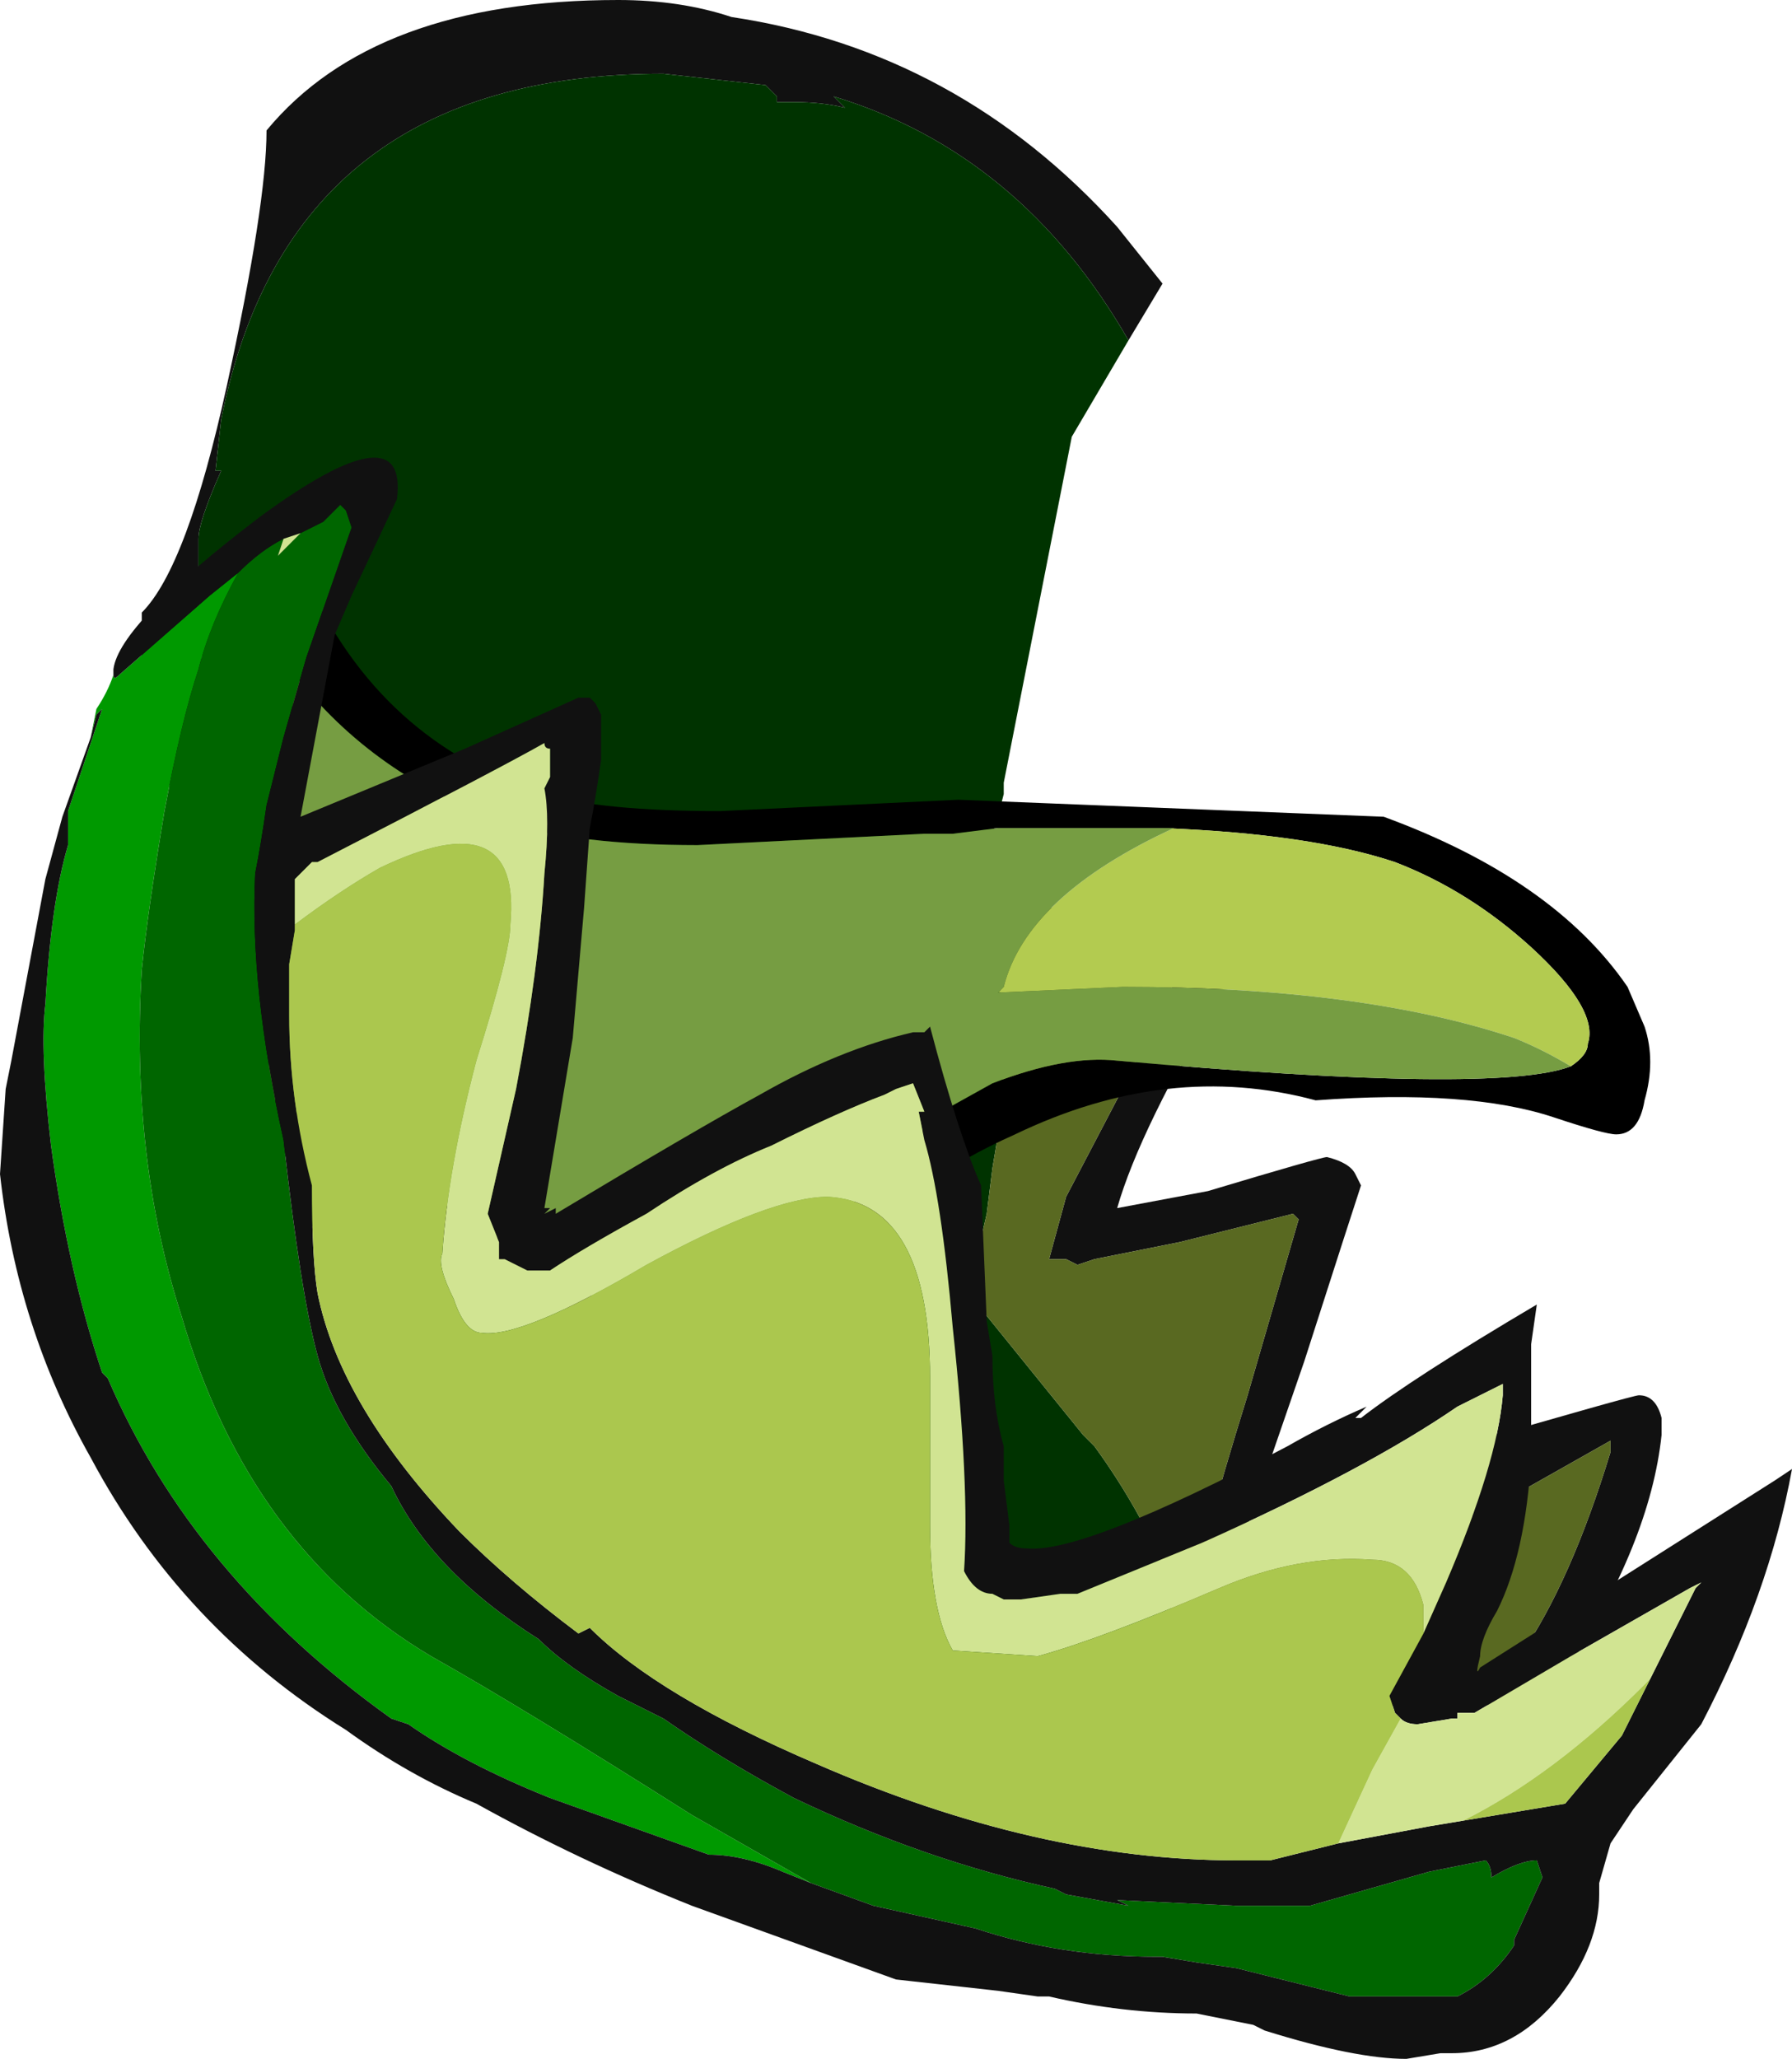 <?xml version="1.0" encoding="UTF-8" standalone="no"?>
<svg xmlns:ffdec="https://www.free-decompiler.com/flash" xmlns:xlink="http://www.w3.org/1999/xlink" ffdec:objectType="frame" height="127.05px" width="110.6px" xmlns="http://www.w3.org/2000/svg">
  <g transform="matrix(1.0, 0.0, 0.0, 1.0, -9.1, -7.0)">
    <use ffdec:characterId="65" height="18.15" transform="matrix(7.0, 0.0, 0.0, 7.0, 9.1, 7.0)" width="15.8" xlink:href="#shape0"/>
  </g>
  <defs>
    <g id="shape0" transform="matrix(1.0, 0.0, 0.0, 1.0, -1.3, -1.0)">
      <path d="M11.8 16.55 L12.25 16.55 14.7 15.6 Q15.15 14.95 15.5 13.8 L15.5 13.7 14.35 14.35 11.85 15.0 Q11.85 14.75 12.3 13.3 L12.75 11.75 12.7 11.7 11.7 11.95 10.95 12.1 10.8 12.15 10.7 12.1 10.55 12.1 10.7 11.55 11.25 10.5 11.9 9.15 12.1 9.7 Q11.35 10.95 11.15 11.65 L11.95 11.5 Q12.95 11.2 13.0 11.2 13.2 11.25 13.25 11.35 L13.3 11.45 Q13.25 11.6 12.8 13.0 L12.3 14.45 14.15 13.75 Q15.7 13.3 15.75 13.3 15.9 13.3 15.95 13.5 L15.95 13.65 Q15.85 14.6 15.1 15.75 L14.8 16.15 4.5 13.0 5.65 14.05 5.85 14.2 8.45 15.6 10.85 16.5 11.8 16.55 M3.2 9.55 L2.55 6.95 2.55 6.4 Q2.95 6.0 3.3 4.4 3.65 2.8 3.65 2.15 4.6 1.0 6.75 1.0 7.3 1.0 7.75 1.15 9.75 1.45 11.15 3.0 L11.55 3.5 11.25 4.0 Q10.3 2.35 8.65 1.85 L8.75 1.95 Q8.55 1.9 8.3 1.9 L8.15 1.9 8.15 1.85 8.05 1.75 7.15 1.65 Q3.85 1.65 3.25 4.7 L3.2 5.15 3.25 5.15 Q3.05 5.6 3.05 5.75 L3.05 6.1 3.2 9.55" fill="#111111" fill-rule="evenodd" stroke="none"/>
      <path d="M11.8 16.55 L10.85 16.5 8.45 15.6 5.85 14.2 5.65 14.05 4.5 13.0 3.2 9.55 3.05 6.1 3.05 5.75 Q3.05 5.6 3.25 5.15 L3.2 5.15 3.25 4.7 Q3.85 1.65 7.15 1.65 L8.05 1.75 8.15 1.85 8.15 1.9 8.3 1.9 Q8.55 1.9 8.75 1.95 L8.65 1.85 Q10.3 2.35 11.25 4.0 L10.75 4.85 10.15 7.9 10.15 8.0 Q10.1 8.2 10.05 8.35 L10.05 8.55 10.1 8.95 10.15 10.7 10.05 11.3 10.0 11.7 9.85 12.35 10.0 12.6 10.85 13.65 10.95 13.75 Q11.35 14.3 11.6 14.9 L11.8 16.55" fill="#003300" fill-rule="evenodd" stroke="none"/>
      <path d="M11.9 9.15 L11.25 10.5 10.7 11.55 10.55 12.1 10.7 12.1 10.8 12.15 10.95 12.1 11.7 11.95 12.7 11.7 12.75 11.75 12.3 13.3 Q11.85 14.75 11.85 15.0 L14.35 14.35 15.5 13.7 15.5 13.8 Q15.15 14.95 14.7 15.6 L12.25 16.55 11.8 16.55 11.6 14.9 Q11.35 14.3 10.95 13.75 L10.85 13.65 10.0 12.6 9.85 12.35 10.0 11.7 10.05 11.3 10.15 10.7 10.1 8.95 11.9 9.15 M10.85 16.5 L8.45 15.6 10.85 16.5 M10.05 8.35 L10.05 8.55 10.05 8.35" fill="#596921" fill-rule="evenodd" stroke="none"/>
      <path d="M15.65 9.7 L15.8 10.05 Q15.9 10.35 15.8 10.7 15.75 11.0 15.55 11.0 15.45 11.0 15.0 10.85 14.25 10.6 12.9 10.7 11.6 10.35 10.25 11.0 9.8 11.2 9.45 11.45 L7.75 13.35 3.1 10.75 4.0 6.1 Q4.65 7.55 6.1 8.0 6.6 8.15 7.65 8.15 L9.75 8.05 13.5 8.2 Q15.0 8.75 15.65 9.7 M15.15 10.4 Q15.3 10.3 15.3 10.2 15.4 9.9 14.8 9.35 14.25 8.85 13.6 8.6 12.85 8.35 11.55 8.3 L10.1 8.3 9.7 8.35 9.45 8.35 7.45 8.45 Q6.4 8.45 5.75 8.25 4.6 7.85 3.9 6.95 L3.65 10.65 7.45 13.0 9.6 10.8 10.05 10.55 Q10.7 10.3 11.15 10.35 14.5 10.65 15.15 10.4" fill="#000000" fill-rule="evenodd" stroke="none"/>
      <path d="M15.15 10.4 Q14.9 10.25 14.65 10.15 13.3 9.7 11.2 9.7 L10.1 9.75 10.15 9.7 Q10.35 8.9 11.65 8.3 L11.55 8.3 Q12.85 8.35 13.6 8.6 14.25 8.85 14.8 9.35 15.4 9.9 15.3 10.2 15.3 10.3 15.15 10.4" fill="#b3cb50" fill-rule="evenodd" stroke="none"/>
      <path d="M11.55 8.3 L11.65 8.3 Q10.35 8.9 10.15 9.7 L10.1 9.75 11.2 9.7 Q13.3 9.7 14.65 10.15 14.9 10.25 15.15 10.4 14.5 10.65 11.15 10.35 10.7 10.3 10.05 10.55 L9.6 10.8 7.45 13.0 3.65 10.65 3.9 6.95 Q4.6 7.85 5.75 8.25 6.4 8.45 7.45 8.45 L9.45 8.35 9.7 8.35 10.1 8.3 11.55 8.3" fill="#769d42" fill-rule="evenodd" stroke="none"/>
      <path d="M2.3 6.95 Q2.3 7.0 2.35 6.95 L3.15 6.25 3.4 6.05 Q3.15 6.5 3.05 6.9 2.9 7.35 2.75 8.15 2.6 9.05 2.55 9.55 2.45 11.2 2.9 12.6 3.5 14.65 5.1 15.6 5.9 16.05 7.4 17.0 L8.45 17.6 8.2 17.5 Q7.85 17.35 7.55 17.35 L6.15 16.85 Q5.4 16.55 4.9 16.2 L4.75 16.15 Q3.0 14.9 2.25 13.15 L2.2 13.1 Q1.9 12.2 1.75 11.1 1.65 10.25 1.7 9.85 1.75 8.95 1.9 8.45 L1.9 8.15 2.2 7.25 2.15 7.3 2.1 7.5 2.15 7.25 Q2.25 7.1 2.3 6.95" fill="#009900" fill-rule="evenodd" stroke="none"/>
      <path d="M3.4 6.05 Q3.6 5.85 3.8 5.75 L3.75 5.9 3.95 5.7 4.15 5.6 4.3 5.45 4.35 5.5 4.4 5.65 4.0 6.8 3.8 7.5 3.65 8.1 Q3.6 8.45 3.55 8.7 3.5 9.7 3.8 11.05 3.95 12.4 4.1 12.95 4.25 13.5 4.75 14.1 5.1 14.85 6.05 15.45 6.3 15.7 6.75 15.95 L7.15 16.15 Q7.65 16.5 8.3 16.85 9.45 17.4 10.6 17.65 L10.7 17.7 11.25 17.8 11.15 17.75 12.2 17.8 12.85 17.8 13.9 17.5 14.4 17.4 Q14.45 17.45 14.45 17.55 14.7 17.4 14.85 17.4 L14.9 17.55 14.65 18.1 14.65 18.15 Q14.45 18.45 14.15 18.6 L13.2 18.6 12.2 18.35 11.85 18.3 11.55 18.25 11.5 18.25 Q10.65 18.25 9.9 18.0 L9.0 17.8 8.45 17.6 7.4 17.0 Q5.9 16.05 5.1 15.6 3.5 14.65 2.9 12.6 2.45 11.2 2.55 9.55 2.6 9.05 2.75 8.15 2.9 7.35 3.05 6.9 3.15 6.5 3.4 6.05" fill="#006600" fill-rule="evenodd" stroke="none"/>
      <path d="M2.3 6.95 L2.3 6.9 Q2.35 6.5 3.6 5.55 4.9 4.6 4.8 5.4 L4.4 6.25 4.25 6.6 3.95 8.2 5.4 7.6 6.4 7.15 6.5 7.15 6.55 7.2 6.6 7.3 Q6.6 7.45 6.6 7.7 6.55 8.05 6.5 8.3 L6.45 9.0 6.35 10.15 6.1 11.65 6.15 11.65 6.1 11.7 6.2 11.65 6.2 11.7 Q7.45 10.95 8.0 10.65 8.7 10.25 9.35 10.1 L9.45 10.1 9.5 10.05 Q9.75 11.0 9.95 11.45 L10.0 12.65 10.05 12.95 Q10.05 13.4 10.15 13.75 L10.15 14.05 10.2 14.45 10.2 14.6 Q10.25 14.65 10.35 14.65 10.85 14.7 12.65 13.75 13.0 13.55 13.35 13.4 L13.25 13.5 13.3 13.5 Q13.75 13.15 14.85 12.5 L14.8 12.85 14.8 13.85 Q14.75 14.7 14.5 15.2 14.35 15.45 14.35 15.6 14.3 15.8 14.35 15.7 L16.95 14.05 17.1 13.95 Q16.9 15.05 16.3 16.2 L15.7 16.95 15.5 17.25 15.4 17.6 15.4 17.7 Q15.4 18.15 15.05 18.6 14.65 19.1 14.1 19.1 L14.0 19.1 13.7 19.15 Q13.25 19.15 12.45 18.9 L12.35 18.85 11.85 18.75 Q11.2 18.75 10.55 18.6 L10.45 18.6 10.1 18.55 9.2 18.45 7.4 17.8 Q6.4 17.4 5.5 16.9 4.9 16.65 4.35 16.25 2.9 15.35 2.1 13.85 1.45 12.7 1.3 11.35 L1.35 10.6 1.4 10.35 1.7 8.75 1.85 8.2 2.1 7.5 2.15 7.3 2.2 7.25 1.9 8.15 1.9 8.45 Q1.75 8.95 1.7 9.85 1.65 10.25 1.75 11.1 1.9 12.2 2.2 13.1 L2.25 13.15 Q3.0 14.9 4.75 16.15 L4.9 16.2 Q5.4 16.55 6.15 16.85 L7.55 17.35 Q7.85 17.35 8.2 17.5 L8.45 17.6 9.0 17.8 9.9 18.0 Q10.65 18.25 11.5 18.25 L11.55 18.25 11.85 18.3 12.2 18.35 13.2 18.6 14.15 18.6 Q14.45 18.45 14.65 18.15 L14.65 18.1 14.9 17.55 14.85 17.4 Q14.7 17.4 14.45 17.55 14.45 17.45 14.4 17.4 L13.9 17.5 12.85 17.8 12.2 17.8 11.15 17.75 11.25 17.8 10.7 17.7 10.6 17.65 Q9.45 17.4 8.3 16.85 7.65 16.5 7.15 16.15 L6.75 15.95 Q6.3 15.7 6.05 15.45 5.1 14.85 4.75 14.1 4.25 13.5 4.1 12.95 3.95 12.4 3.8 11.05 3.5 9.7 3.55 8.7 3.6 8.45 3.65 8.1 L3.8 7.5 4.0 6.8 4.4 5.65 4.35 5.5 4.3 5.45 4.15 5.6 3.95 5.7 3.8 5.75 Q3.6 5.85 3.4 6.05 L3.15 6.25 2.35 6.95 Q2.3 7.0 2.3 6.95 M13.85 15.4 L14.05 14.95 Q14.5 13.9 14.55 13.3 L14.55 13.2 14.15 13.4 Q13.35 13.95 11.9 14.6 L10.8 15.05 10.65 15.05 10.3 15.1 10.15 15.1 10.05 15.05 Q9.9 15.05 9.8 14.85 9.85 14.1 9.7 12.7 9.6 11.55 9.45 11.05 L9.4 10.8 9.45 10.8 9.35 10.55 9.2 10.6 9.1 10.65 Q8.7 10.8 8.1 11.1 7.6 11.3 7.0 11.7 6.45 12.0 6.15 12.2 L5.95 12.2 5.75 12.1 5.7 12.1 Q5.7 12.05 5.7 11.95 L5.6 11.7 5.85 10.6 Q6.05 9.55 6.1 8.7 6.15 8.2 6.1 7.95 L6.15 7.85 6.15 7.6 Q6.1 7.6 6.1 7.55 5.75 7.75 4.1 8.6 L4.05 8.6 3.9 8.75 3.9 9.15 3.9 9.2 3.85 9.5 3.85 9.95 Q3.85 10.7 4.05 11.45 4.05 12.1 4.1 12.4 4.3 13.4 5.35 14.5 5.8 14.95 6.4 15.4 L6.5 15.35 Q7.1 15.95 8.5 16.55 10.45 17.4 12.2 17.4 L12.5 17.4 13.1 17.25 13.9 17.1 14.2 17.05 15.1 16.9 15.6 16.3 15.85 15.8 16.25 15.0 16.3 14.95 16.2 15.0 15.15 15.6 14.3 16.1 14.15 16.1 14.15 16.15 14.1 16.15 13.8 16.2 Q13.7 16.2 13.65 16.15 L13.6 16.1 13.55 15.95 13.85 15.4 M12.6 17.3 L12.6 17.3" fill="#111111" fill-rule="evenodd" stroke="none"/>
      <path d="M3.8 5.75 L3.95 5.7 3.75 5.9 3.8 5.75 M3.9 9.15 L3.9 8.75 4.05 8.6 4.1 8.6 Q5.75 7.75 6.1 7.55 6.1 7.6 6.15 7.6 L6.15 7.85 6.1 7.95 Q6.15 8.2 6.1 8.7 6.05 9.55 5.85 10.6 L5.6 11.7 5.7 11.95 Q5.7 12.05 5.7 12.1 L5.75 12.1 5.95 12.2 6.15 12.2 Q6.45 12.0 7.0 11.7 7.6 11.3 8.1 11.1 8.7 10.8 9.1 10.65 L9.2 10.6 9.35 10.55 9.45 10.8 9.4 10.8 9.45 11.05 Q9.6 11.55 9.7 12.7 9.85 14.1 9.8 14.85 9.9 15.05 10.05 15.05 L10.15 15.1 10.3 15.1 10.65 15.05 10.8 15.05 11.9 14.6 Q13.35 13.95 14.15 13.4 L14.55 13.2 14.55 13.3 Q14.5 13.9 14.05 14.95 L13.85 15.4 13.85 15.15 Q13.75 14.75 13.4 14.75 12.75 14.7 12.05 15.0 11.0 15.45 10.45 15.6 L9.7 15.55 Q9.5 15.2 9.5 14.45 L9.5 13.15 Q9.5 11.6 8.6 11.55 8.1 11.55 7.0 12.15 5.9 12.8 5.55 12.75 5.4 12.75 5.3 12.45 5.15 12.15 5.2 12.05 5.25 11.3 5.5 10.35 5.8 9.4 5.8 9.15 5.9 8.05 4.65 8.65 4.3 8.85 3.9 9.15 M13.65 16.15 Q13.7 16.2 13.8 16.2 L14.1 16.15 14.15 16.15 14.15 16.1 14.3 16.1 15.15 15.6 16.2 15.0 16.3 14.95 16.25 15.0 15.85 15.8 15.8 15.85 Q15.0 16.65 14.2 17.05 L13.9 17.1 13.1 17.25 13.4 16.6 13.65 16.15" fill="#d1e492" fill-rule="evenodd" stroke="none"/>
      <path d="M3.9 9.15 Q4.3 8.85 4.65 8.65 5.9 8.05 5.8 9.15 5.8 9.4 5.5 10.35 5.25 11.3 5.2 12.05 5.15 12.15 5.3 12.45 5.4 12.75 5.55 12.75 5.9 12.8 7.0 12.15 8.1 11.55 8.6 11.55 9.5 11.6 9.5 13.15 L9.5 14.45 Q9.5 15.2 9.7 15.55 L10.45 15.6 Q11.0 15.45 12.05 15.0 12.75 14.7 13.4 14.75 13.75 14.75 13.85 15.15 L13.85 15.4 13.55 15.95 13.6 16.1 13.65 16.15 13.4 16.6 13.1 17.25 12.5 17.4 12.2 17.4 Q10.45 17.4 8.5 16.55 7.1 15.95 6.5 15.35 L6.4 15.4 Q5.8 14.95 5.35 14.5 4.3 13.4 4.1 12.4 4.05 12.1 4.05 11.45 3.85 10.7 3.85 9.95 L3.85 9.5 3.9 9.2 3.9 9.15 M15.85 15.8 L15.6 16.3 15.1 16.9 14.2 17.05 Q15.0 16.65 15.8 15.85 L15.85 15.8 M12.6 17.3 L12.6 17.3" fill="#abc74e" fill-rule="evenodd" stroke="none"/>
    </g>
  </defs>
</svg>
